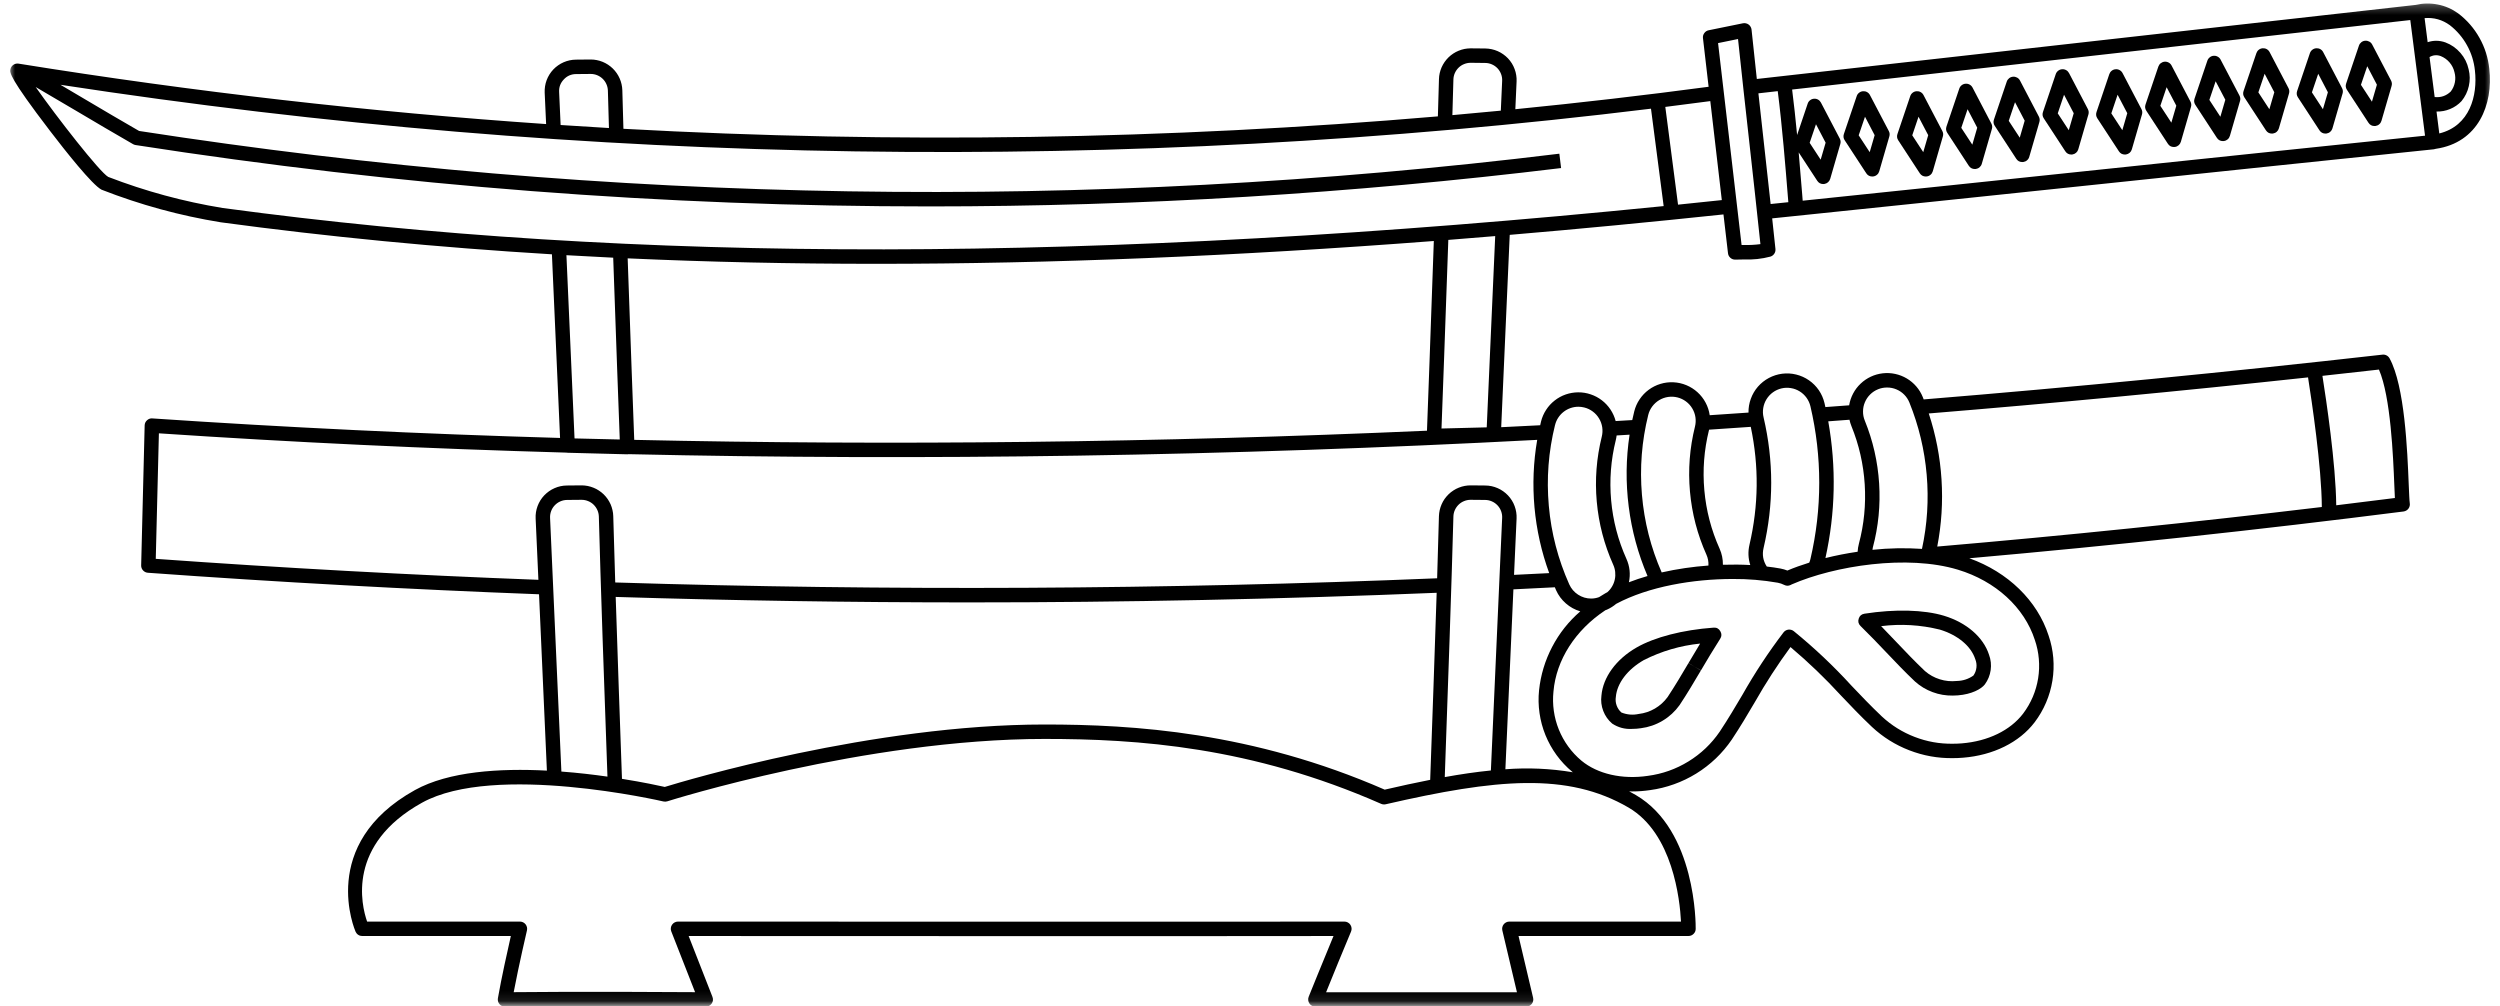 <svg width="251" height="101" viewBox="0 0 251 101" fill="none" xmlns="http://www.w3.org/2000/svg">
<path d="M189.398 65.514C190.337 66.501 191.22 67.434 192.267 68.425C192.789 68.892 193.378 69.247 194.034 69.489C194.689 69.734 195.367 69.847 196.067 69.836C196.236 69.836 196.406 69.828 196.575 69.814C197.944 69.706 198.919 69.184 199.278 68.714C199.592 68.284 199.789 67.806 199.864 67.278C199.936 66.751 199.883 66.237 199.697 65.734C199.128 63.973 197.439 62.509 195.181 61.823C193.173 61.215 190.262 61.137 187.193 61.615C186.898 61.662 186.704 61.826 186.615 62.112C186.523 62.395 186.584 62.642 186.798 62.851C187.734 63.765 188.57 64.645 189.398 65.514ZM194.759 63.212C196.564 63.759 197.894 64.87 198.317 66.181C198.428 66.453 198.467 66.737 198.433 67.028C198.4 67.32 198.297 67.589 198.128 67.828C197.628 68.178 197.07 68.359 196.458 68.37C195.881 68.431 195.314 68.378 194.759 68.203C194.203 68.031 193.703 67.753 193.264 67.373C192.245 66.406 191.373 65.49 190.431 64.498C189.926 63.965 189.412 63.423 188.865 62.865C190.851 62.617 192.814 62.734 194.759 63.212Z" fill="black"/>
<path d="M172.042 63.015C168.942 63.24 166.123 63.968 164.306 65.012C162.259 66.19 160.94 67.995 160.784 69.839C160.715 70.37 160.776 70.881 160.968 71.381C161.159 71.878 161.456 72.3 161.862 72.647C162.47 73.047 163.14 73.225 163.865 73.181C164.159 73.181 164.451 73.158 164.742 73.114C165.523 73.014 166.25 72.764 166.928 72.359C167.603 71.956 168.17 71.434 168.628 70.795C169.42 69.6 170.075 68.489 170.767 67.317L170.145 66.945L169.52 66.576V66.579C168.836 67.737 168.192 68.831 167.423 69.992C167.078 70.462 166.653 70.845 166.153 71.139C165.65 71.431 165.109 71.614 164.531 71.681C163.937 71.809 163.356 71.761 162.79 71.536C162.57 71.342 162.409 71.103 162.309 70.825C162.209 70.545 162.184 70.259 162.231 69.967C162.348 68.598 163.395 67.217 165.031 66.276C166.817 65.373 168.706 64.818 170.694 64.615C170.286 65.284 169.903 65.931 169.528 66.567L170.147 66.945L170.778 67.303C171.378 66.287 171.997 65.24 172.705 64.134C172.869 63.884 172.872 63.629 172.719 63.373C172.569 63.109 172.342 62.99 172.042 63.015Z" fill="black"/>
<mask id="mask0_206_465" style="mask-type:luminance" maskUnits="userSpaceOnUse" x="0" y="0" width="251" height="101">
<path d="M0.883 0.273H250.392V100.908H0.883V0.273Z" fill="white"/>
</mask>
<g mask="url(#mask0_206_465)">
<path d="M249.923 6.901C249.809 5.801 249.481 4.765 248.937 3.799C248.395 2.832 247.684 2.016 246.801 1.344C246.184 0.899 245.504 0.602 244.757 0.455C244.012 0.305 243.268 0.319 242.529 0.494L176.385 7.929C176.202 6.26 176.024 4.596 175.855 2.971C175.844 2.871 175.813 2.774 175.76 2.688C175.71 2.599 175.644 2.524 175.56 2.463C175.48 2.402 175.388 2.363 175.288 2.341C175.188 2.318 175.088 2.318 174.988 2.338L171.552 3.038C171.366 3.077 171.219 3.171 171.111 3.324C171 3.477 170.955 3.646 170.978 3.832L171.544 8.712C165.084 9.573 158.615 10.323 152.14 10.965L152.265 8.185C152.277 7.971 152.263 7.76 152.229 7.549C152.199 7.337 152.143 7.135 152.068 6.935C151.996 6.735 151.902 6.546 151.79 6.363C151.677 6.182 151.546 6.015 151.402 5.86C151.254 5.707 151.093 5.568 150.918 5.446C150.746 5.324 150.56 5.218 150.366 5.135C150.171 5.049 149.968 4.985 149.76 4.94C149.552 4.896 149.341 4.871 149.13 4.868L147.671 4.854H147.641C147.435 4.857 147.233 4.877 147.033 4.915C146.833 4.957 146.638 5.015 146.449 5.093C146.26 5.168 146.08 5.265 145.908 5.377C145.738 5.488 145.58 5.615 145.433 5.757C145.286 5.901 145.155 6.057 145.038 6.224C144.922 6.393 144.822 6.568 144.738 6.757C144.658 6.943 144.594 7.137 144.547 7.337C144.502 7.535 144.477 7.737 144.472 7.943C144.441 9.054 144.405 10.318 144.363 11.684C117.135 14.017 89.88 14.434 62.591 12.931C62.549 11.518 62.513 10.207 62.482 9.06C62.477 8.857 62.449 8.654 62.404 8.454C62.36 8.254 62.296 8.062 62.213 7.874C62.13 7.687 62.032 7.51 61.916 7.343C61.799 7.174 61.666 7.018 61.521 6.876C61.374 6.732 61.216 6.607 61.044 6.493C60.874 6.382 60.694 6.288 60.505 6.21C60.316 6.132 60.119 6.074 59.919 6.035C59.719 5.993 59.516 5.974 59.313 5.974H59.28L57.824 5.988C57.611 5.988 57.402 6.013 57.194 6.057C56.986 6.101 56.783 6.165 56.588 6.251C56.391 6.335 56.208 6.44 56.033 6.563C55.858 6.685 55.7 6.821 55.552 6.976C55.405 7.132 55.275 7.299 55.164 7.479C55.05 7.66 54.958 7.851 54.883 8.049C54.808 8.248 54.755 8.454 54.722 8.665C54.689 8.876 54.678 9.087 54.686 9.298L54.83 12.456C37.121 11.245 19.467 9.223 1.869 6.39C1.677 6.36 1.499 6.399 1.341 6.51C1.18 6.621 1.08 6.774 1.044 6.965C0.98 7.274 0.885 7.737 5.027 13.148C6.552 15.142 9.251 18.559 10.196 19.045C14.07 20.561 18.059 21.653 22.167 22.319C32.893 23.769 43.942 24.841 55.413 25.533C55.783 33.818 56.122 41.54 56.23 43.97C42.379 43.57 28.735 42.917 15.298 42.009C15.09 41.992 14.912 42.056 14.759 42.198C14.606 42.337 14.528 42.509 14.523 42.715L14.173 56.763C14.168 56.955 14.231 57.124 14.359 57.266C14.49 57.41 14.651 57.488 14.845 57.505C27.858 58.447 41.068 59.171 54.119 59.666C54.386 65.612 54.675 72.129 54.908 77.37C50.164 77.123 45.056 77.442 41.662 79.322C31.86 84.761 35.665 93.463 35.704 93.552C35.763 93.679 35.852 93.785 35.971 93.86C36.09 93.938 36.221 93.976 36.365 93.976H51.289C50.969 95.385 50.347 98.173 49.989 100.223C49.97 100.329 49.975 100.434 50.003 100.54C50.033 100.642 50.081 100.737 50.153 100.82C50.222 100.901 50.306 100.965 50.406 101.009C50.503 101.054 50.606 101.076 50.714 101.073C59.013 100.973 70.731 101.073 70.848 101.073C71.104 101.07 71.304 100.965 71.451 100.759C71.598 100.548 71.623 100.323 71.529 100.084L69.14 93.976C76.814 93.979 123.599 94.001 133.884 93.976C132.87 96.409 131.409 100.031 131.392 100.073C131.348 100.184 131.331 100.301 131.345 100.42C131.356 100.54 131.398 100.651 131.465 100.751C131.531 100.851 131.62 100.929 131.726 100.984C131.831 101.042 131.945 101.07 132.065 101.07H153.218C153.329 101.07 153.435 101.045 153.535 100.998C153.635 100.948 153.718 100.881 153.787 100.795C153.857 100.709 153.901 100.609 153.926 100.501C153.951 100.395 153.949 100.287 153.924 100.179L152.46 93.974H169.522C169.722 93.974 169.892 93.901 170.033 93.763C170.175 93.624 170.247 93.454 170.247 93.257C170.253 92.854 170.303 83.366 164.245 79.828C164.02 79.697 163.795 79.572 163.567 79.45C163.664 79.45 163.759 79.461 163.856 79.461C164.461 79.461 165.064 79.417 165.661 79.328C166.486 79.217 167.289 79.019 168.069 78.739C168.853 78.459 169.597 78.1 170.305 77.664C171.011 77.228 171.664 76.722 172.266 76.15C172.866 75.575 173.4 74.945 173.869 74.259C174.755 72.926 175.48 71.692 176.183 70.498C177.269 68.584 178.463 66.74 179.766 64.965C181.563 66.482 183.254 68.107 184.843 69.84C185.793 70.84 186.776 71.879 187.943 72.981C189.042 74.006 190.292 74.789 191.695 75.331C193.098 75.873 194.553 76.136 196.056 76.117C196.389 76.117 196.733 76.103 197.078 76.075C200.114 75.834 202.738 74.537 204.272 72.523C204.738 71.909 205.122 71.248 205.424 70.54C205.727 69.832 205.938 69.098 206.063 68.337C206.185 67.579 206.213 66.815 206.149 66.046C206.083 65.279 205.927 64.532 205.677 63.804C204.544 60.299 201.6 57.441 197.719 56.05C212.249 54.766 226.894 53.189 241.318 51.353C241.418 51.339 241.51 51.308 241.593 51.258C241.679 51.208 241.751 51.144 241.81 51.064C241.868 50.983 241.91 50.897 241.932 50.8C241.954 50.703 241.957 50.606 241.94 50.508C241.904 50.3 241.874 49.508 241.837 48.67C241.699 45.209 241.437 38.771 239.913 35.979C239.84 35.849 239.74 35.751 239.61 35.682C239.479 35.615 239.34 35.59 239.193 35.607C223.7 37.36 208.21 38.871 193.137 40.101C193.106 40.023 193.078 39.946 193.048 39.868C192.889 39.476 192.673 39.12 192.398 38.801C192.123 38.482 191.806 38.215 191.442 37.998C191.081 37.785 190.695 37.632 190.284 37.543C189.873 37.454 189.456 37.432 189.037 37.479C188.62 37.526 188.22 37.637 187.837 37.815C187.457 37.993 187.112 38.226 186.807 38.518C186.501 38.807 186.251 39.137 186.054 39.509C185.857 39.882 185.723 40.276 185.654 40.693C184.86 40.754 184.062 40.812 183.268 40.87C183.237 40.737 183.21 40.601 183.179 40.468C183.068 40.004 182.879 39.573 182.613 39.179C182.343 38.787 182.013 38.454 181.621 38.182C181.229 37.91 180.802 37.718 180.338 37.604C179.877 37.49 179.407 37.462 178.935 37.521C178.463 37.582 178.016 37.724 177.594 37.948C177.174 38.173 176.808 38.465 176.494 38.823C176.183 39.184 175.944 39.59 175.783 40.037C175.619 40.484 175.541 40.948 175.549 41.423C174.252 41.512 172.955 41.601 171.655 41.687C171.591 41.243 171.455 40.823 171.244 40.429C171.033 40.032 170.764 39.684 170.43 39.382C170.1 39.082 169.728 38.846 169.314 38.673C168.9 38.501 168.469 38.404 168.022 38.382C167.575 38.359 167.136 38.412 166.708 38.543C166.281 38.671 165.886 38.871 165.525 39.137C165.167 39.404 164.861 39.723 164.614 40.096C164.364 40.468 164.187 40.87 164.078 41.306C164.006 41.595 163.942 41.887 163.878 42.176C163.323 42.209 162.767 42.24 162.212 42.273C162.103 41.859 161.928 41.473 161.692 41.115C161.453 40.759 161.165 40.448 160.823 40.187C160.484 39.926 160.109 39.729 159.704 39.593C159.298 39.454 158.879 39.387 158.451 39.39C158.02 39.393 157.604 39.465 157.198 39.604C156.793 39.745 156.423 39.948 156.084 40.215C155.748 40.479 155.462 40.79 155.229 41.151C154.996 41.509 154.826 41.898 154.721 42.315C154.69 42.44 154.662 42.567 154.635 42.695C153.329 42.765 152.024 42.826 150.721 42.89C150.829 40.418 151.191 32.216 151.577 23.58C158.556 22.989 165.711 22.303 173.036 21.528L173.491 25.425C173.511 25.608 173.591 25.761 173.727 25.883C173.866 26.005 174.024 26.066 174.211 26.066H174.247C174.516 26.052 174.799 26.052 175.088 26.05C175.991 26.088 176.877 25.994 177.749 25.764C177.916 25.713 178.044 25.613 178.138 25.472C178.235 25.327 178.271 25.169 178.255 24.997C178.149 23.986 178.041 22.958 177.927 21.925C189.076 20.778 200.169 19.611 210.902 18.484C221.792 17.339 233.052 16.156 244.362 14.989C244.426 14.981 244.49 14.967 244.551 14.942C248.82 14.323 250.334 10.49 249.923 6.901ZM145.922 7.979C145.927 7.757 145.977 7.54 146.066 7.337C146.158 7.132 146.283 6.951 146.441 6.796C146.602 6.638 146.785 6.518 146.994 6.435C147.202 6.349 147.416 6.307 147.641 6.304H147.658L149.113 6.321C149.349 6.321 149.571 6.371 149.785 6.463C149.999 6.557 150.188 6.688 150.349 6.857C150.507 7.026 150.629 7.221 150.71 7.44C150.793 7.66 150.827 7.885 150.816 8.118L150.682 11.109C149.06 11.268 147.441 11.418 145.819 11.559C145.858 10.257 145.894 9.046 145.922 7.979ZM56.605 7.976C56.938 7.618 57.349 7.44 57.838 7.437L59.294 7.424H59.313C59.535 7.424 59.752 7.468 59.958 7.551C60.166 7.637 60.349 7.757 60.51 7.912C60.671 8.068 60.796 8.248 60.885 8.454C60.977 8.66 61.024 8.873 61.032 9.098C61.06 10.212 61.096 11.482 61.138 12.854C59.522 12.759 57.902 12.659 56.286 12.551L56.136 9.235C56.111 8.748 56.269 8.329 56.605 7.976ZM168.772 92.527H151.54C151.429 92.527 151.324 92.552 151.224 92.599C151.124 92.646 151.041 92.715 150.971 92.802C150.902 92.888 150.857 92.985 150.832 93.093C150.807 93.201 150.81 93.31 150.835 93.418L152.302 99.623H133.139C133.762 98.087 134.953 95.154 135.642 93.535C135.692 93.424 135.709 93.307 135.698 93.185C135.686 93.065 135.648 92.954 135.581 92.852C135.514 92.749 135.428 92.671 135.32 92.613C135.211 92.554 135.098 92.527 134.975 92.527H134.973C126.982 92.554 68.662 92.527 68.073 92.527C67.954 92.527 67.84 92.554 67.735 92.61C67.629 92.665 67.543 92.743 67.474 92.843C67.407 92.94 67.365 93.049 67.351 93.168C67.337 93.288 67.354 93.404 67.398 93.515L69.787 99.615C66.824 99.595 58.299 99.545 51.575 99.615C52.092 96.887 52.897 93.457 52.905 93.418C52.93 93.31 52.93 93.204 52.908 93.096C52.883 92.988 52.836 92.89 52.769 92.802C52.7 92.715 52.617 92.649 52.517 92.599C52.417 92.552 52.311 92.527 52.2 92.527H36.857C36.279 90.863 34.804 84.788 42.37 80.592C49.65 76.553 66.44 80.428 66.607 80.467C66.737 80.497 66.868 80.492 66.996 80.453C67.193 80.389 86.894 74.189 104.875 74.189C114.258 74.189 125.61 74.964 138.667 80.706C138.814 80.769 138.964 80.783 139.119 80.75C150.207 78.2 157.376 77.5 163.517 81.086C167.947 83.675 168.661 90.327 168.772 92.527ZM55.227 51.994C55.216 51.761 55.252 51.536 55.333 51.317C55.413 51.097 55.536 50.903 55.697 50.733C55.858 50.564 56.044 50.433 56.258 50.339C56.472 50.245 56.697 50.197 56.93 50.194L58.386 50.181H58.402C58.627 50.183 58.841 50.225 59.049 50.311C59.258 50.395 59.441 50.514 59.602 50.672C59.76 50.828 59.885 51.008 59.977 51.214C60.069 51.419 60.116 51.633 60.124 51.855C60.288 58.213 60.677 69.39 60.988 77.972C59.58 77.772 58.011 77.586 56.363 77.464C56.025 69.812 55.561 59.36 55.227 51.994ZM61.816 59.932C73.556 60.296 85.347 60.48 97.187 60.482C112.897 60.482 128.629 60.157 144.241 59.516C144.047 65.471 143.802 72.501 143.591 78.295C142.1 78.589 140.575 78.922 139.025 79.281C125.735 73.484 113.8 72.74 104.873 72.74C87.624 72.74 68.837 78.364 66.743 79.008C66.188 78.883 64.602 78.539 62.446 78.195C62.243 72.559 62.005 65.76 61.816 59.932ZM145.055 78.02C145.363 69.429 145.752 58.252 145.922 51.855C145.927 51.633 145.977 51.419 146.066 51.214C146.158 51.008 146.283 50.828 146.441 50.672C146.602 50.514 146.785 50.395 146.994 50.311C147.202 50.225 147.416 50.183 147.641 50.181H147.658L149.113 50.194C149.346 50.197 149.571 50.245 149.785 50.339C149.999 50.433 150.185 50.564 150.346 50.733C150.507 50.903 150.629 51.097 150.71 51.317C150.791 51.536 150.827 51.761 150.816 51.994C150.485 59.327 150.024 69.715 149.685 77.356C148.177 77.506 146.633 77.734 145.055 78.02ZM157.851 77.486C157.87 77.503 157.895 77.52 157.915 77.536C155.671 77.159 153.413 77.059 151.141 77.234C151.379 71.867 151.674 65.196 151.946 59.171C153.332 59.105 154.718 59.035 156.107 58.963C156.148 59.06 156.184 59.157 156.229 59.255C156.459 59.769 156.787 60.21 157.212 60.582C157.637 60.955 158.12 61.221 158.662 61.38C157.493 62.391 156.551 63.579 155.837 64.946C155.123 66.315 154.685 67.765 154.521 69.301C154.443 70.068 154.457 70.831 154.568 71.595C154.676 72.356 154.876 73.095 155.165 73.809C155.457 74.523 155.829 75.192 156.282 75.814C156.737 76.436 157.259 76.995 157.851 77.486ZM238.846 37.104C240.029 39.846 240.271 45.789 240.39 48.728C240.413 49.27 240.429 49.683 240.446 50C238.488 50.25 236.524 50.492 234.558 50.731C234.516 46.57 233.547 40.093 233.172 37.735C235.063 37.529 236.955 37.318 238.846 37.104ZM231.727 37.89C232.088 40.176 233.091 46.861 233.111 50.903C220.284 52.441 207.338 53.775 194.5 54.875C194.931 52.647 195.072 50.403 194.928 48.139C194.784 45.876 194.359 43.667 193.648 41.512C206.135 40.49 218.906 39.276 231.727 37.89ZM188.554 39.082C188.851 38.962 189.159 38.904 189.479 38.907C189.798 38.907 190.106 38.971 190.403 39.096C190.698 39.221 190.959 39.395 191.184 39.623C191.409 39.851 191.581 40.115 191.703 40.412C192.645 42.742 193.223 45.159 193.439 47.664C193.656 50.169 193.498 52.65 192.967 55.108C191.309 54.997 189.651 55.027 187.995 55.202C188.006 55.127 188.012 55.05 188.031 54.972C188.593 52.861 188.804 50.717 188.665 48.536C188.526 46.359 188.048 44.256 187.226 42.231C187.104 41.937 187.045 41.626 187.048 41.306C187.048 40.987 187.112 40.679 187.237 40.384C187.362 40.087 187.537 39.829 187.765 39.604C187.993 39.376 188.256 39.204 188.554 39.084V39.082ZM183.557 42.301C184.268 42.251 184.979 42.195 185.687 42.142C185.734 42.359 185.798 42.573 185.882 42.779C186.645 44.656 187.09 46.606 187.218 48.628C187.345 50.65 187.151 52.639 186.632 54.597C186.562 54.858 186.52 55.125 186.507 55.394C185.393 55.558 184.304 55.772 183.274 56.03C184.279 51.472 184.373 46.898 183.557 42.301ZM178.863 38.996C179.174 38.923 179.488 38.912 179.804 38.965C180.121 39.015 180.416 39.126 180.688 39.295C180.96 39.462 181.19 39.679 181.377 39.937C181.563 40.198 181.693 40.484 181.768 40.795C182.357 43.317 182.651 45.873 182.651 48.461C182.651 51.05 182.357 53.605 181.768 56.127C181.738 56.249 181.699 56.372 181.649 56.488C180.865 56.733 180.124 56.997 179.454 57.283C179.23 57.194 178.996 57.124 178.757 57.08C178.321 56.999 177.86 56.935 177.385 56.88C177.013 56.305 176.905 55.686 177.063 55.019C178.085 50.647 178.085 46.275 177.063 41.904C176.988 41.593 176.977 41.279 177.03 40.962C177.082 40.645 177.191 40.351 177.36 40.079C177.53 39.807 177.744 39.576 178.005 39.387C178.263 39.201 178.549 39.071 178.863 38.996ZM178.491 58.505C178.718 58.549 178.932 58.621 179.138 58.727C179.352 58.835 179.566 58.835 179.782 58.73L179.893 58.672C184.187 56.805 191.495 55.652 196.583 57.199C200.361 58.346 203.244 60.982 204.297 64.251C204.51 64.868 204.644 65.504 204.699 66.154C204.755 66.804 204.733 67.451 204.63 68.096C204.527 68.74 204.349 69.365 204.094 69.965C203.838 70.565 203.513 71.126 203.119 71.648C201.833 73.334 199.591 74.423 196.964 74.634C196.656 74.659 196.35 74.67 196.056 74.67C194.736 74.689 193.464 74.462 192.234 73.987C191.003 73.514 189.906 72.829 188.94 71.934C187.804 70.856 186.832 69.834 185.893 68.846C184.096 66.876 182.163 65.051 180.096 63.368C180.021 63.307 179.935 63.263 179.841 63.238C179.749 63.21 179.652 63.202 179.557 63.213C179.46 63.224 179.368 63.254 179.285 63.302C179.199 63.352 179.127 63.413 179.068 63.49C177.546 65.487 176.169 67.582 174.933 69.768C174.238 70.942 173.522 72.159 172.658 73.462C171.825 74.678 170.78 75.673 169.525 76.445C168.269 77.217 166.911 77.7 165.447 77.895C162.864 78.278 160.39 77.709 158.779 76.373C158.276 75.953 157.834 75.478 157.451 74.951C157.068 74.423 156.751 73.856 156.507 73.251C156.262 72.645 156.096 72.02 156.004 71.373C155.912 70.726 155.901 70.079 155.968 69.429C156.24 66.254 158.17 63.257 161.178 61.268C161.231 61.249 161.287 61.232 161.34 61.207C161.673 61.057 161.981 60.866 162.262 60.627C165.52 58.883 170.017 58.13 173.961 58.13C175.483 58.119 176.994 58.244 178.491 58.505ZM171.58 43.187C171.583 43.17 171.586 43.156 171.589 43.14C172.986 43.045 174.38 42.953 175.777 42.856C176.61 46.809 176.566 50.75 175.649 54.683C175.488 55.372 175.513 56.055 175.727 56.73C174.847 56.68 173.924 56.672 172.98 56.702C172.986 56.138 172.875 55.599 172.647 55.086C171.808 53.216 171.3 51.264 171.116 49.225C170.933 47.186 171.089 45.173 171.58 43.187ZM165.484 41.656C165.561 41.345 165.697 41.062 165.889 40.804C166.081 40.548 166.314 40.337 166.589 40.17C166.864 40.007 167.158 39.901 167.475 39.854C167.794 39.807 168.108 39.823 168.419 39.901C168.731 39.979 169.014 40.115 169.272 40.306C169.528 40.495 169.739 40.729 169.903 41.004C170.069 41.279 170.175 41.576 170.222 41.892C170.266 42.209 170.253 42.523 170.175 42.834C169.642 44.981 169.475 47.153 169.672 49.353C169.869 51.556 170.419 53.664 171.322 55.68C171.48 56.03 171.547 56.397 171.527 56.78C169.944 56.894 168.381 57.124 166.833 57.472C165.742 54.983 165.081 52.383 164.85 49.675C164.62 46.967 164.831 44.295 165.484 41.656ZM162.223 44.198C162.262 44.039 162.289 43.881 162.309 43.72L163.609 43.642C163.245 46.045 163.217 48.453 163.523 50.864C163.828 53.275 164.459 55.597 165.411 57.833C164.77 58.016 164.148 58.227 163.542 58.46C163.714 57.647 163.631 56.861 163.289 56.099C162.453 54.233 161.942 52.278 161.759 50.239C161.576 48.2 161.731 46.187 162.223 44.198ZM156.129 42.667C156.193 42.406 156.298 42.162 156.446 41.937C156.593 41.712 156.771 41.515 156.982 41.351C157.196 41.184 157.429 41.059 157.682 40.97C157.937 40.882 158.198 40.837 158.468 40.837C158.668 40.837 158.865 40.862 159.062 40.912C159.373 40.99 159.656 41.123 159.912 41.315C160.17 41.506 160.381 41.74 160.545 42.015C160.712 42.29 160.817 42.587 160.865 42.904C160.909 43.22 160.895 43.534 160.817 43.845C160.287 45.989 160.117 48.164 160.315 50.364C160.512 52.566 161.062 54.675 161.964 56.691C162.07 56.922 162.137 57.163 162.164 57.416C162.192 57.669 162.181 57.922 162.128 58.169C162.076 58.419 161.987 58.652 161.859 58.871C161.731 59.094 161.573 59.288 161.381 59.455C161.315 59.494 161.242 59.527 161.176 59.566C160.962 59.688 160.753 59.819 160.545 59.952C160.292 60.044 160.031 60.094 159.762 60.096C159.284 60.096 158.845 59.966 158.445 59.708C158.045 59.449 157.748 59.102 157.551 58.666C156.429 56.152 155.743 53.528 155.501 50.786C155.257 48.045 155.465 45.337 156.126 42.667H156.129ZM154.335 44.162C153.949 46.406 153.86 48.661 154.062 50.931C154.268 53.197 154.76 55.402 155.54 57.541C154.362 57.599 153.188 57.66 152.01 57.716C152.102 55.711 152.188 53.797 152.265 52.061C152.274 51.847 152.263 51.636 152.229 51.425C152.196 51.214 152.143 51.011 152.068 50.811C151.996 50.611 151.902 50.419 151.788 50.239C151.677 50.058 151.546 49.892 151.399 49.736C151.254 49.583 151.093 49.445 150.918 49.322C150.746 49.2 150.56 49.095 150.366 49.011C150.168 48.925 149.968 48.858 149.76 48.814C149.552 48.77 149.341 48.747 149.127 48.745L147.671 48.731C147.466 48.731 147.26 48.747 147.058 48.786C146.858 48.825 146.66 48.881 146.469 48.959C146.277 49.033 146.097 49.128 145.922 49.242C145.749 49.353 145.588 49.481 145.441 49.622C145.294 49.767 145.161 49.922 145.041 50.089C144.924 50.258 144.824 50.436 144.741 50.625C144.658 50.814 144.594 51.008 144.547 51.208C144.502 51.408 144.477 51.614 144.469 51.819C144.422 53.586 144.361 55.719 144.288 58.06C116.897 59.191 89.144 59.333 61.769 58.48C61.688 55.969 61.621 53.686 61.571 51.819C61.566 51.614 61.541 51.411 61.493 51.214C61.449 51.014 61.385 50.819 61.305 50.633C61.221 50.447 61.121 50.27 61.005 50.1C60.888 49.933 60.758 49.778 60.61 49.633C60.463 49.492 60.305 49.364 60.133 49.253C59.963 49.139 59.783 49.045 59.594 48.97C59.405 48.892 59.21 48.834 59.008 48.792C58.808 48.753 58.605 48.733 58.402 48.731H58.372L56.913 48.745C56.702 48.747 56.491 48.77 56.283 48.814C56.075 48.858 55.872 48.925 55.677 49.011C55.483 49.095 55.297 49.2 55.122 49.322C54.95 49.445 54.789 49.583 54.641 49.736C54.494 49.892 54.366 50.058 54.252 50.239C54.141 50.419 54.047 50.611 53.972 50.811C53.9 51.011 53.844 51.214 53.811 51.425C53.778 51.636 53.767 51.847 53.778 52.061C53.861 53.941 53.955 56.025 54.055 58.213C41.287 57.73 28.372 57.022 15.639 56.108L15.953 43.506C29.36 44.406 42.99 45.05 56.836 45.442C56.88 45.45 56.925 45.456 56.969 45.456L62.957 45.612H62.977C63.024 45.612 63.071 45.606 63.118 45.598C92.779 46.273 123.296 45.798 154.335 44.162ZM56.869 25.622C58.427 25.711 59.994 25.794 61.566 25.872C61.843 33.916 62.132 41.684 62.224 44.126C60.71 44.09 59.194 44.059 57.683 44.017C57.583 41.723 57.241 33.974 56.869 25.622ZM63.018 25.939C71.118 26.305 79.433 26.488 88.005 26.488C105.492 26.488 124.043 25.722 143.955 24.197C143.661 32.721 143.347 41.137 143.269 43.242C116.236 44.434 89.627 44.742 63.677 44.162C63.588 41.834 63.299 34.041 63.018 25.939ZM144.727 43.023C144.822 40.523 145.124 32.338 145.411 24.086C146.969 23.964 148.541 23.836 150.118 23.703C149.732 32.363 149.371 40.551 149.268 42.906L144.727 43.023ZM22.361 20.883C18.42 20.239 14.59 19.197 10.865 17.762C10.015 17.289 5.679 11.726 3.582 8.737C4.921 9.518 6.315 10.34 7.679 11.145C9.587 12.276 11.562 13.442 13.359 14.473C13.437 14.517 13.52 14.548 13.609 14.562C40.037 18.672 66.626 20.728 93.371 20.725C114.572 20.722 135.692 19.436 156.734 16.873L156.559 15.431C132.853 18.334 109.061 19.592 85.183 19.209C61.305 18.828 37.565 16.806 13.965 13.148C12.207 12.14 10.282 11.001 8.418 9.898C7.64 9.44 6.851 8.973 6.071 8.512C32.505 12.568 59.091 14.795 85.83 15.198C112.572 15.598 139.214 14.17 165.759 10.912L167.031 20.692C109.858 26.427 63.727 26.48 22.361 20.883ZM168.475 20.547L167.197 10.734C168.703 10.546 170.208 10.351 171.714 10.151L172.869 20.089C171.4 20.245 169.933 20.4 168.475 20.547ZM175.083 24.6C175.005 24.6 174.93 24.6 174.855 24.6L172.494 4.327L174.497 3.918C174.849 7.279 175.238 10.771 175.616 14.156C175.996 17.581 176.388 21.117 176.746 24.511C176.194 24.583 175.638 24.611 175.083 24.6ZM177.771 20.483C177.535 18.317 177.294 16.137 177.055 13.995C176.885 12.467 176.713 10.918 176.544 9.371L178.485 9.151C178.927 12.576 179.28 16.967 179.496 19.661L179.549 20.3L177.771 20.483ZM210.749 17.039C201.05 18.059 191.053 19.109 180.99 20.15L180.943 19.545C180.849 18.378 180.729 16.889 180.588 15.301L182.449 18.148C182.593 18.367 182.793 18.478 183.054 18.478C183.09 18.475 183.126 18.475 183.162 18.47C183.304 18.448 183.426 18.392 183.535 18.297C183.64 18.203 183.712 18.089 183.754 17.953C184.071 16.848 184.418 15.651 184.768 14.454C184.823 14.265 184.804 14.087 184.715 13.915L182.821 10.298C182.754 10.171 182.657 10.07 182.529 9.998C182.404 9.929 182.268 9.901 182.124 9.912C181.979 9.923 181.849 9.973 181.735 10.062C181.618 10.151 181.538 10.265 181.493 10.401L180.429 13.556C180.279 11.995 180.113 10.412 179.929 8.99L241.993 2.013L243.473 13.623C232.411 14.762 221.403 15.923 210.749 17.039ZM181.69 14.34L182.324 12.473L183.293 14.326C183.126 14.901 182.96 15.473 182.796 16.031L181.69 14.34ZM244.44 9.74L243.926 5.729C244.284 5.524 244.657 5.49 245.045 5.629C245.395 5.771 245.695 5.985 245.94 6.274C246.184 6.56 246.348 6.89 246.431 7.26C246.523 7.593 246.537 7.929 246.47 8.268C246.404 8.607 246.265 8.915 246.054 9.19C245.601 9.623 245.065 9.809 244.44 9.743V9.74ZM244.904 13.398L244.626 11.198C245.098 11.212 245.554 11.126 245.99 10.945C246.429 10.765 246.809 10.501 247.134 10.157C247.498 9.709 247.745 9.207 247.87 8.643C247.998 8.079 247.992 7.518 247.851 6.96C247.717 6.34 247.442 5.79 247.029 5.313C246.612 4.832 246.109 4.479 245.518 4.257C244.926 4.049 244.332 4.041 243.737 4.235L243.429 1.819C244.365 1.741 245.209 1.98 245.968 2.532C246.676 3.085 247.251 3.757 247.687 4.546C248.123 5.332 248.387 6.174 248.481 7.071C248.77 9.593 247.973 12.64 244.907 13.398H244.904Z" fill="black"/>
</g>
<path d="M187.743 9.545C187.676 9.417 187.579 9.317 187.451 9.245C187.326 9.175 187.19 9.148 187.046 9.159C186.898 9.17 186.771 9.22 186.657 9.309C186.54 9.397 186.46 9.511 186.415 9.647L185.126 13.455C185.051 13.678 185.079 13.889 185.207 14.083L187.371 17.394C187.515 17.613 187.718 17.722 187.979 17.722C188.015 17.722 188.051 17.719 188.087 17.713C188.226 17.694 188.351 17.636 188.457 17.541C188.565 17.45 188.637 17.333 188.676 17.197C188.993 16.094 189.343 14.897 189.69 13.697C189.745 13.511 189.729 13.33 189.637 13.158L187.743 9.545ZM187.718 15.277L186.612 13.586L187.246 11.72L188.215 13.572C188.048 14.147 187.882 14.719 187.718 15.277Z" fill="black"/>
<path d="M198.042 8.791C197.973 8.663 197.875 8.563 197.75 8.493C197.623 8.424 197.486 8.393 197.342 8.405C197.198 8.416 197.067 8.466 196.953 8.555C196.839 8.643 196.759 8.757 196.712 8.896L195.426 12.704C195.351 12.926 195.376 13.135 195.503 13.332L197.667 16.643C197.811 16.859 198.014 16.97 198.275 16.97C198.311 16.97 198.348 16.968 198.384 16.962C198.523 16.94 198.647 16.884 198.753 16.79C198.859 16.695 198.934 16.582 198.972 16.445C199.289 15.343 199.639 14.143 199.986 12.946C200.042 12.76 200.022 12.579 199.933 12.407L198.042 8.791ZM198.02 14.526L196.912 12.835L197.545 10.965L198.514 12.821C198.348 13.393 198.178 13.965 198.02 14.526Z" fill="black"/>
<path d="M193.12 9.545C193.053 9.417 192.956 9.317 192.828 9.245C192.701 9.175 192.565 9.148 192.42 9.159C192.276 9.17 192.145 9.22 192.031 9.309C191.917 9.397 191.837 9.511 191.79 9.647L190.504 13.455C190.429 13.678 190.454 13.889 190.581 14.083L192.745 17.394C192.89 17.613 193.092 17.722 193.353 17.722C193.39 17.722 193.426 17.719 193.462 17.713C193.601 17.694 193.726 17.636 193.831 17.541C193.937 17.45 194.012 17.333 194.051 17.197C194.367 16.094 194.717 14.897 195.064 13.697C195.12 13.511 195.1 13.33 195.012 13.158L193.12 9.545ZM193.095 15.277L191.99 13.586L192.62 11.72L193.592 13.572C193.426 14.147 193.259 14.719 193.095 15.277Z" fill="black"/>
<path d="M207.73 7.338C207.66 7.21 207.566 7.11 207.438 7.04C207.31 6.968 207.174 6.94 207.03 6.952C206.885 6.963 206.755 7.013 206.641 7.102C206.527 7.19 206.446 7.304 206.399 7.44L205.113 11.248C205.038 11.471 205.063 11.682 205.194 11.879L207.355 15.187C207.499 15.406 207.702 15.515 207.963 15.517C207.999 15.515 208.035 15.515 208.071 15.509C208.21 15.487 208.335 15.429 208.441 15.337C208.549 15.242 208.621 15.129 208.66 14.992C208.954 13.962 209.279 12.854 209.604 11.737L209.677 11.493C209.729 11.307 209.713 11.126 209.624 10.954L207.73 7.338ZM207.705 13.073L206.599 11.382L207.23 9.512L208.202 11.368C208.035 11.94 207.868 12.512 207.705 13.073Z" fill="black"/>
<path d="M202.808 8.088C202.741 7.96 202.644 7.86 202.516 7.79C202.389 7.721 202.252 7.69 202.108 7.701C201.964 7.713 201.833 7.763 201.719 7.851C201.605 7.943 201.525 8.054 201.478 8.193L200.192 12.004C200.117 12.226 200.142 12.434 200.272 12.632L202.433 15.942C202.577 16.162 202.78 16.27 203.041 16.27C203.077 16.27 203.113 16.267 203.15 16.262C203.288 16.242 203.413 16.184 203.519 16.09C203.625 15.998 203.7 15.881 203.738 15.745C204.027 14.731 204.349 13.634 204.672 12.534L204.755 12.245C204.808 12.059 204.791 11.879 204.702 11.707L202.808 8.088ZM203.277 12.123C203.111 12.695 202.947 13.265 202.783 13.823L201.678 12.132L202.308 10.262L203.28 12.118L203.277 12.123Z" fill="black"/>
<path d="M218.026 6.58C217.959 6.452 217.862 6.352 217.737 6.283C217.609 6.213 217.473 6.183 217.329 6.194C217.184 6.205 217.054 6.258 216.94 6.346C216.826 6.435 216.746 6.549 216.698 6.685L215.41 10.493C215.335 10.715 215.362 10.924 215.49 11.121L217.654 14.432C217.795 14.651 217.998 14.759 218.259 14.759C218.295 14.759 218.334 14.757 218.37 14.751C218.509 14.732 218.632 14.673 218.74 14.579C218.845 14.487 218.918 14.371 218.959 14.235C219.245 13.237 219.556 12.162 219.873 11.082L219.973 10.735C220.029 10.549 220.012 10.368 219.92 10.196L218.026 6.58ZM218.482 10.677C218.32 11.226 218.159 11.776 218.004 12.315L216.898 10.624L217.529 8.755L218.501 10.61L218.482 10.677Z" fill="black"/>
<path d="M213.104 7.338C213.037 7.21 212.94 7.11 212.812 7.04C212.687 6.968 212.551 6.94 212.407 6.952C212.262 6.963 212.132 7.013 212.018 7.102C211.904 7.19 211.824 7.304 211.776 7.44L210.49 11.248C210.415 11.471 210.443 11.682 210.571 11.879L212.735 15.187C212.876 15.406 213.079 15.515 213.34 15.517C213.376 15.515 213.412 15.515 213.448 15.509C213.59 15.487 213.712 15.429 213.821 15.337C213.926 15.242 213.998 15.129 214.037 14.992C214.323 13.998 214.637 12.926 214.951 11.846L215.054 11.493C215.109 11.307 215.09 11.126 215.001 10.954L213.104 7.338ZM213.557 11.44C213.396 11.99 213.237 12.537 213.082 13.073L211.976 11.382L212.607 9.512L213.579 11.368L213.557 11.44Z" fill="black"/>
<path d="M227.869 5.232C227.803 5.104 227.705 5.004 227.578 4.932C227.453 4.863 227.317 4.835 227.172 4.846C227.028 4.857 226.897 4.907 226.783 4.996C226.667 5.085 226.589 5.199 226.542 5.335L225.253 9.143C225.178 9.365 225.206 9.576 225.333 9.773L227.497 13.082C227.639 13.301 227.841 13.412 228.103 13.412C228.139 13.412 228.175 13.409 228.211 13.404C228.353 13.381 228.475 13.326 228.583 13.231C228.689 13.137 228.761 13.023 228.8 12.887C229.102 11.834 229.436 10.693 229.769 9.551L229.816 9.387C229.872 9.201 229.852 9.021 229.764 8.849L227.869 5.232ZM227.844 10.968L226.739 9.273L227.369 7.407L228.341 9.262C228.175 9.835 228.008 10.407 227.844 10.968Z" fill="black"/>
<path d="M222.948 5.986C222.881 5.858 222.784 5.758 222.656 5.689C222.531 5.619 222.395 5.589 222.251 5.6C222.106 5.611 221.976 5.661 221.862 5.753C221.748 5.842 221.667 5.953 221.62 6.091L220.334 9.899C220.256 10.122 220.284 10.33 220.412 10.527L222.575 13.838C222.717 14.057 222.92 14.166 223.184 14.166C223.22 14.166 223.256 14.163 223.292 14.157C223.431 14.138 223.556 14.08 223.661 13.988C223.77 13.893 223.842 13.777 223.881 13.641C224.178 12.61 224.5 11.499 224.828 10.38L224.897 10.141C224.953 9.955 224.934 9.777 224.845 9.602L222.948 5.986ZM222.925 11.722L221.82 10.03L222.45 8.161L223.423 10.016C223.253 10.591 223.087 11.163 222.925 11.722Z" fill="black"/>
<path d="M238.168 4.474C238.102 4.346 238.004 4.246 237.877 4.177C237.749 4.108 237.613 4.077 237.468 4.088C237.324 4.099 237.196 4.149 237.08 4.238C236.966 4.33 236.885 4.441 236.838 4.58L235.552 8.388C235.477 8.61 235.505 8.818 235.632 9.015L237.796 12.326C237.938 12.543 238.141 12.654 238.402 12.654C238.438 12.654 238.474 12.651 238.51 12.646C238.652 12.623 238.774 12.568 238.879 12.473C238.988 12.379 239.06 12.265 239.099 12.129C239.41 11.049 239.752 9.874 240.096 8.699L240.115 8.629C240.171 8.443 240.151 8.263 240.063 8.091L238.168 4.474ZM238.143 10.21L237.038 8.518L237.671 6.649L238.641 8.504C238.474 9.079 238.307 9.649 238.143 10.21Z" fill="black"/>
<path d="M233.246 5.232C233.18 5.104 233.083 5.004 232.955 4.932C232.827 4.863 232.691 4.835 232.547 4.846C232.402 4.857 232.274 4.907 232.158 4.996C232.044 5.085 231.963 5.199 231.916 5.335L230.63 9.143C230.555 9.365 230.583 9.576 230.711 9.773L232.871 13.082C233.016 13.301 233.219 13.412 233.48 13.412C233.516 13.412 233.552 13.409 233.588 13.404C233.73 13.381 233.852 13.326 233.96 13.231C234.066 13.137 234.138 13.023 234.177 12.887C234.469 11.87 234.788 10.776 235.11 9.673L235.194 9.387C235.249 9.201 235.23 9.021 235.141 8.849L233.246 5.232ZM233.719 9.268C233.552 9.84 233.385 10.409 233.221 10.965L232.116 9.273L232.749 7.407L233.719 9.262V9.268Z" fill="black"/>
</svg>
